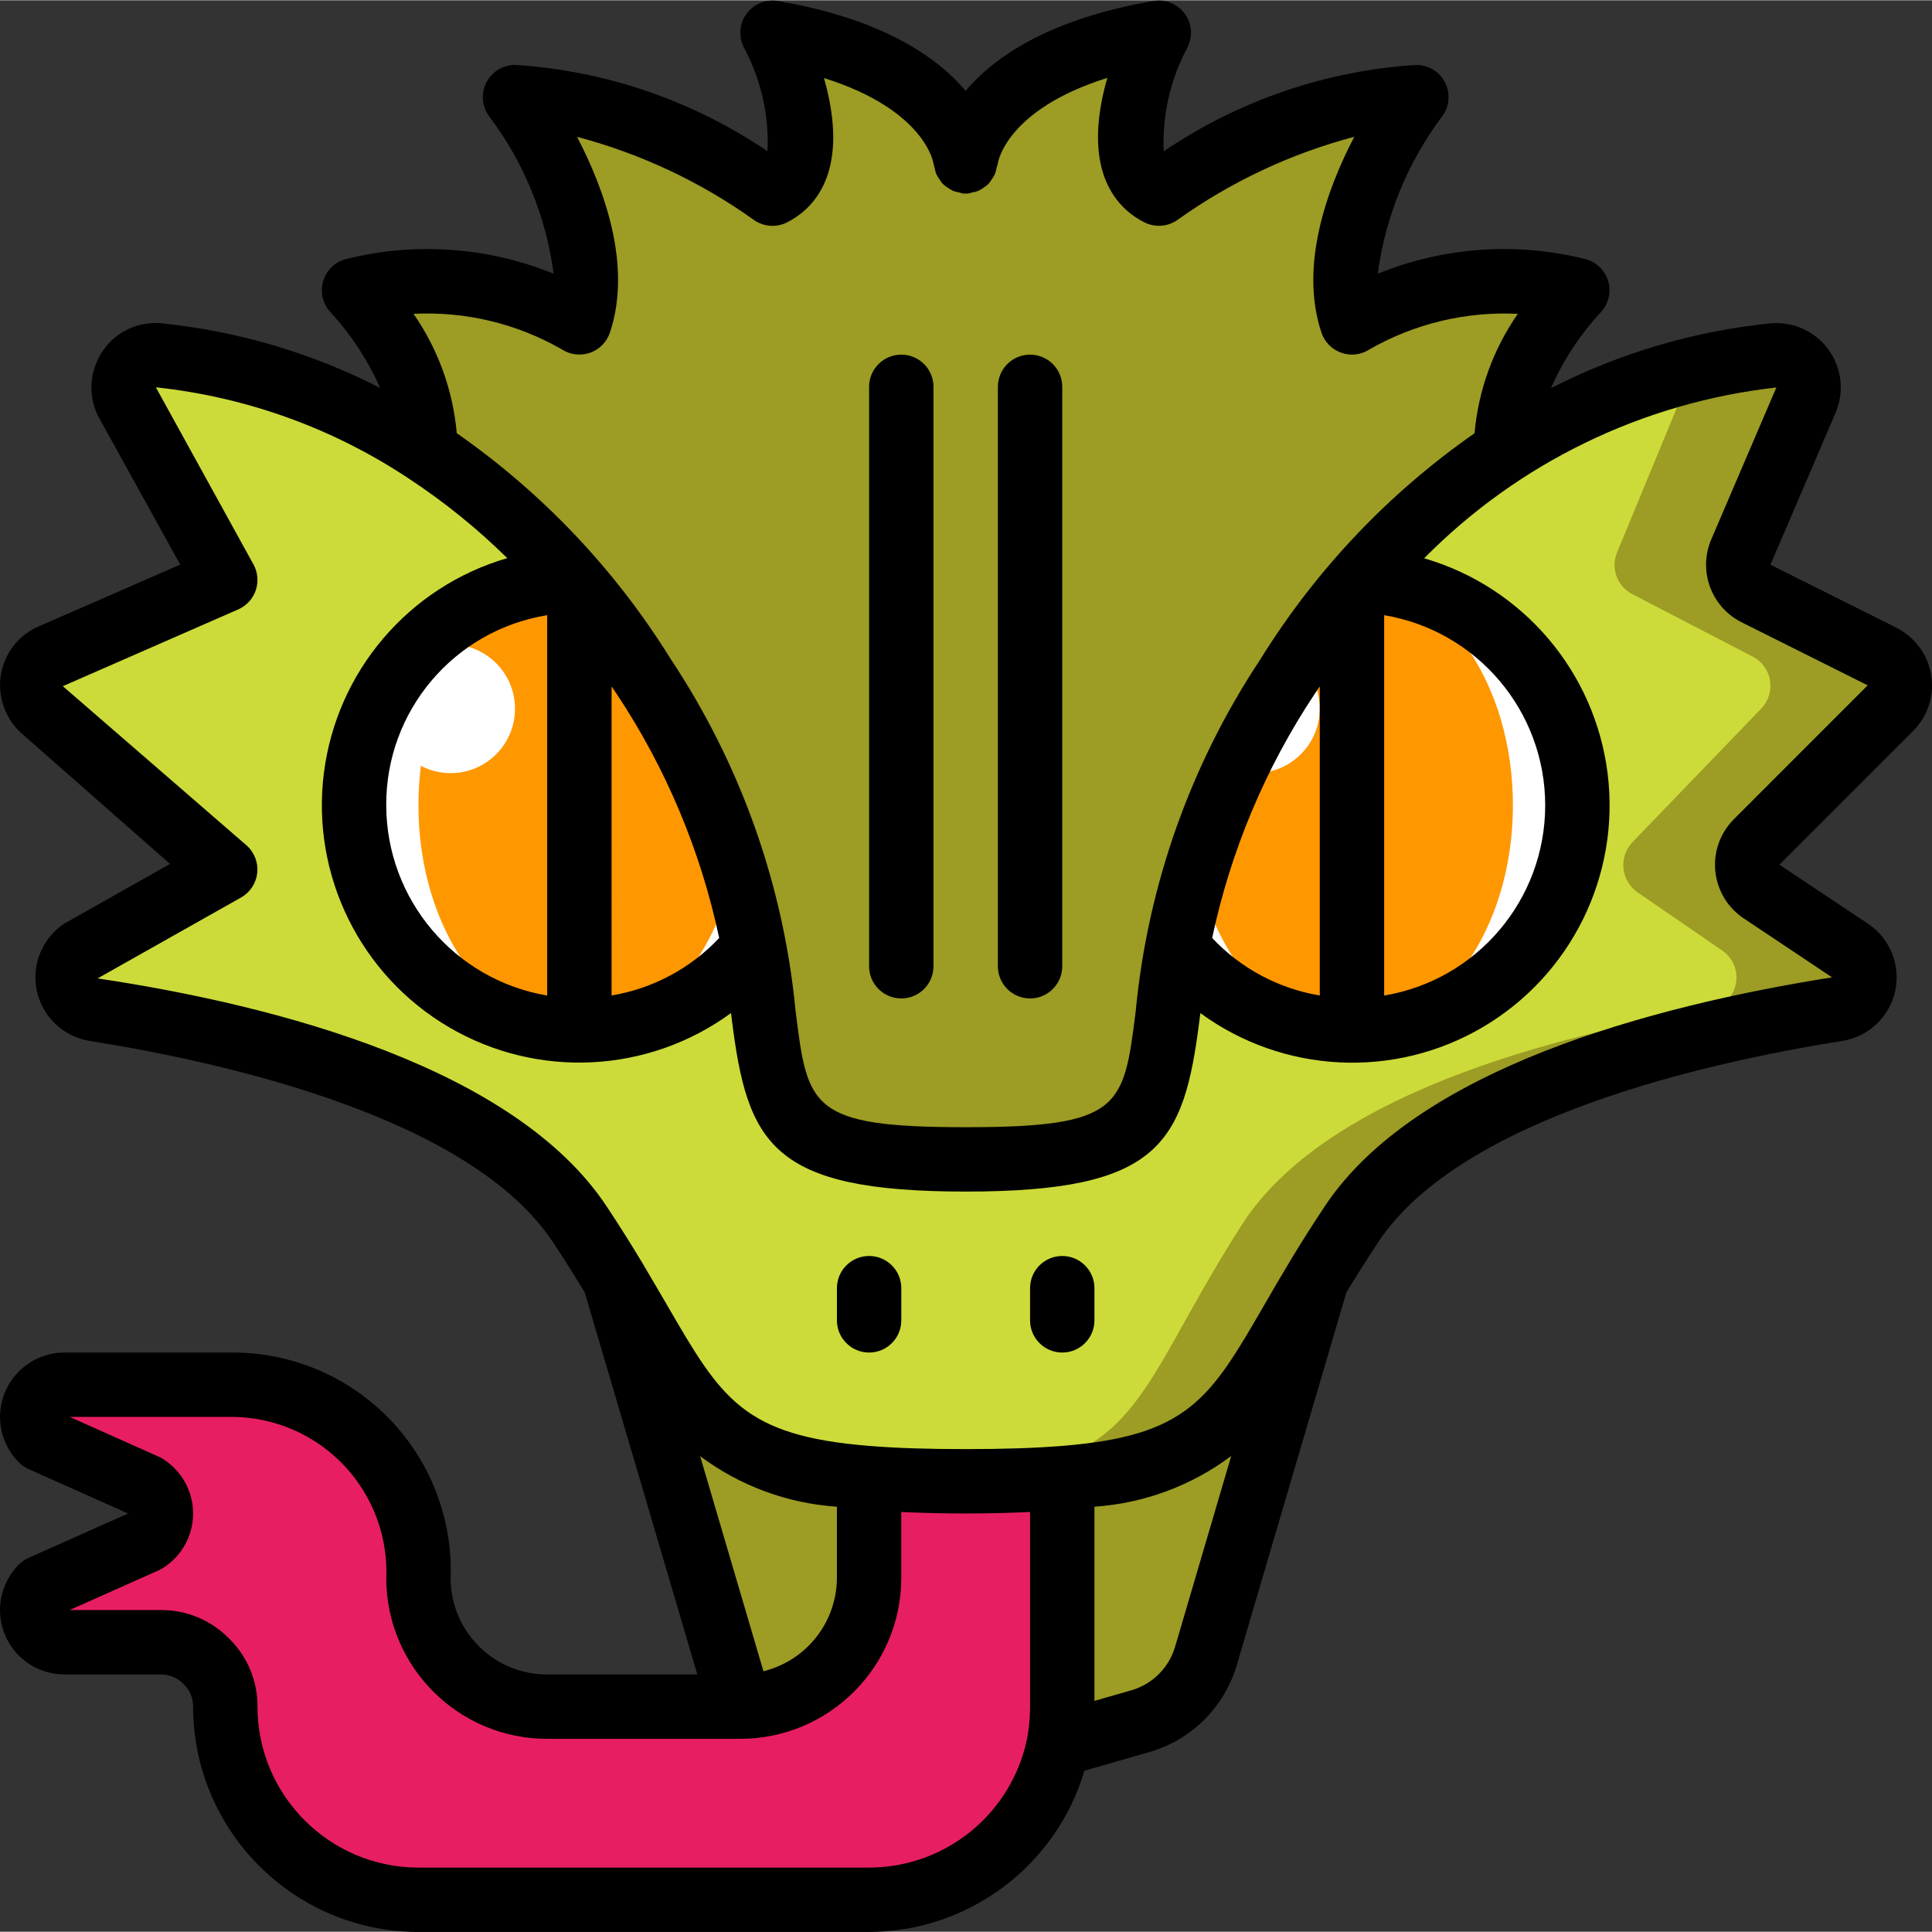 <svg height="512pt" viewBox="0 0 512.148 512" width="512pt" xmlns="http://www.w3.org/2000/svg"><rect x="0" y="0" width="512.148" height="512" fill="#333333" stroke="none"/><path d="m162.977 339.098v.172l33.277 113.066 84.395 10.07 21.547-6.188c8.422-2.418 15.02-8.973 17.496-17.375l29.309-99.574v-.172l50.434-219.648c-1.449-22.441 18.688-42.578 18.688-42.578-20.262-5.078-41.703-2.016-59.734 8.531-8.531-25.602 17.066-59.734 17.066-59.734-34.133 0-68.266 25.602-68.266 25.602-17.066-8.535 0-42.668 0-42.668-49.75 8.535-51.199 34.133-51.199 34.133s-1.449-25.598-51.199-34.133c0 0 17.066 34.133 0 42.668 0 0-34.133-25.602-68.266-25.602 0 0 25.598 34.133 17.066 59.734-18.031-10.547-39.473-13.609-59.734-8.531 0 0 20.137 20.137 18.688 42.578zm0 0" fill="#9d9c24"/><path d="m59.637 230.469.086.086-38.059 21.418c-.625.414-1.199.902-1.707 1.453.465-.621 1.043-1.141 1.707-1.539zm0 0" fill="#46b29d"/><path d="m13.215 173.977 46.508-20.309v.086l-46.508 20.309c-.727.387-1.414.844-2.047 1.367.617-.57 1.305-1.059 2.047-1.453zm0 0" fill="#46b29d"/><path d="m464.125 223.215c-1.844 1.793-2.77 4.332-2.512 6.891.258 2.559 1.668 4.863 3.836 6.25l24.352 15.617c3.027 1.914 4.516 5.523 3.723 9.016-.793 3.488-3.699 6.098-7.254 6.516-35.516 5.461-107.871 20.223-133.23 56.918-33.281 48.297-27.309 66.305-93.383 68.094-.707.043-1.414.043-2.125 0h-3.352c-34.195-.766-49.562-5.629-60.699-16.383-11.137-10.75-18.02-27.391-34.805-51.711-2.445-3.504-5.227-6.766-8.305-9.73-30.121-29.695-92.5-42.324-124.656-47.273-1.652-.223-3.215-.902-4.504-1.961-1.762-1.449-2.852-3.559-3.012-5.832-.164-2.277.617-4.52 2.156-6.199.535-.551 1.125-1.039 1.77-1.453l39.406-21.418-.102-.086-50.348-42.836c-1.668-1.605-2.598-3.828-2.562-6.141.035-2.312 1.027-4.508 2.742-6.062.656-.527 1.367-.984 2.117-1.367l48.152-20.309v-.086l-27.215-47.531c-1.355-3.016-.758-6.551 1.512-8.957.445-.574.984-1.062 1.598-1.453 1.68-1.234 3.75-1.809 5.828-1.621 44.02 4.793 84.578 26.113 113.492 59.648 7.164 8.008 13.727 16.535 19.625 25.516 14.879 21.539 25.168 45.91 30.219 71.594v.258c7.148 38.145-1.332 54.441 49.297 55.977h1.5c2.297.086 4.77.172 7.332.172 60.434 0 50.617-15.957 58.129-56.148v-.172c5.07-25.707 15.355-50.105 30.223-71.68 5.898-8.98 12.461-17.512 19.629-25.516 26.402-30.258 62.258-50.703 101.742-58.027 0 .086.094.086.094.086 3.457 2.195 4.773 6.594 3.09 10.324l-17.844 40.195c-1.828 4.184.012 9.066 4.148 11.008l34.637 16.723c2.516 1.16 4.293 3.488 4.754 6.223.461 2.73-.461 5.512-2.461 7.434zm0 0" fill="#9d9c24"/><path d="m432.707 223.215c-1.73 1.84-2.586 4.336-2.352 6.848.238 2.516 1.539 4.805 3.578 6.293l22.707 15.617c2.832 1.984 4.207 5.473 3.488 8.855s-3.387 6.012-6.781 6.676c-33.066 5.461-100.43 20.223-124.031 56.918-31.012 48.297-25.422 66.305-86.949 68.094-.656.043-1.312.043-1.969 0h-3.133c-31.828-.766-46.141-5.629-56.508-16.383-10.367-10.75-16.777-27.391-32.426-51.711-2.262-3.484-4.852-6.742-7.73-9.73-28.051-29.695-86.121-42.324-116.055-47.273-1.562-.23-3.02-.91-4.199-1.961-3.453-3.141-3.828-8.438-.852-12.031.484-.551 1.035-1.039 1.637-1.453l36.695-21.418-.035-.086-46.891-42.836c-3.246-3.449-3.168-8.848.172-12.203.605-.523 1.266-.98 1.969-1.367l44.828-20.309v-.086l-25.328-47.531c-1.27-3.008-.73-6.477 1.391-8.957.41-.562.914-1.055 1.484-1.453 1.531-1.227 3.477-1.809 5.43-1.621 41.738 5.105 79.746 26.559 105.691 59.648 6.703 8.047 12.809 16.574 18.262 25.516 13.957 21.805 23.523 46.125 28.16 71.594v.258c6.664 38.145-1.238 54.441 45.902 55.977h1.391c2.082.086 13.344.172 15.734.172 56.262 0 47.129-15.957 54.129-56.148l5.605-12.117c2.574-21.438 10.301-41.934 22.52-59.734 5.457-8.938 11.559-17.465 18.262-25.516 33.559-40.105 62.461-53.676 85.828-58.027-.004.023.004.043.02.062.012.016.035.023.055.023 3.273 2.332 4.477 6.633 2.887 10.324l-16.617 40.195c-1.727 4.117-.059 8.875 3.867 11.008l32.238 16.723c2.379 1.297 4.016 3.625 4.438 6.301.418 2.676-.43 5.391-2.297 7.355zm0 0" fill="#ccdb39"/><g fill="#65ddb9"><path d="m59.637 230.469-48.641-42.75v-.086zm0 0"/><path d="m25.16 267.418c31.062 4.949 91.309 17.578 120.406 47.273-29.27-29.609-89.43-42.238-120.406-47.188-1.625-.219-3.145-.934-4.352-2.047 1.234 1.055 2.746 1.734 4.352 1.961zm0 0"/><path d="m249.078 392.516c.68.043 1.363.043 2.047 0-.68.074-1.363.102-2.047.086h-3.246c-33.109-.766-47.957-5.633-58.621-16.469 10.75 10.754 25.598 15.617 58.621 16.383zm0 0"/></g><path d="m418.121 213.402c.043 29.695-21.797 54.887-51.199 59.051-2.816.488-5.676.719-8.535.684-2.855.016-5.707-.184-8.531-.598-14.84-2.082-28.328-9.742-37.719-21.418v-.172c4.852-25.602 14.777-49.973 29.184-71.68 2.816-4.352 5.633-8.535 8.535-12.461 3.414-4.605 6.91-8.957 10.41-13.055 2.219.086 4.352.258 6.484.512 29.496 4.109 51.43 29.359 51.371 59.137zm0 0" fill="#fff"/><path d="m401.055 213.402c0 33.023-19.113 59.734-42.668 59.734-19.539 0-36.008-18.348-41.043-43.434 1.969-6.332 4.305-12.543 6.996-18.605.938-2.305 2.047-4.691 3.156-7.082 4.055-8.547 8.672-16.812 13.824-24.746.941-1.449 1.879-2.816 2.816-4.184 1.879-2.898 3.754-5.629 5.719-8.277 2.816-3.84 5.633-7.422 8.617-10.836.684-.766 1.453-1.449 2.133-2.133 22.531 1.535 40.449 27.562 40.449 59.562zm0 0" fill="#ff9701"/><path d="m230.387 391.75v26.453c0 18.852-15.281 34.133-34.133 34.133h-51.199c-18.754.023-34.008-15.105-34.133-33.859.504-13.363-4.41-26.363-13.625-36.055-9.215-9.688-21.953-15.25-35.324-15.418h-44.918c-3.441.023-6.527 2.109-7.832 5.293-1.309 3.184-.574 6.84 1.859 9.273l27.527 12.312c2.512 1.555 4.039 4.301 4.039 7.254s-1.527 5.695-4.039 7.254l-27.527 12.312c-2.434 2.434-3.168 6.086-1.859 9.27 1.305 3.184 4.391 5.273 7.832 5.297h25.602c9.395.07 16.996 7.668 17.066 17.066 0 28.277 22.922 51.199 51.199 51.199h119.465c24.41 0 45.434-17.203 50.262-41.129.617-3.324.93-6.691.941-10.07v-60.586zm0 0" fill="#e81e63"/><path d="m199.84 250.863v.258c-9.391 11.676-22.879 19.336-37.719 21.418-2.824.414-5.676.613-8.531.598-2.859.035-5.719-.195-8.535-.684-29.41-4.234-51.227-29.457-51.184-59.168.043-29.711 21.934-54.867 51.355-59.02 2.133-.254 4.266-.426 6.484-.512l.086.086c.613.672 1.184 1.387 1.707 2.133 2.984 3.414 5.801 6.996 8.617 10.836 2.816 3.844 5.719 8.109 8.535 12.461 6.578 10.094 12.258 20.742 16.98 31.828 2.691 6.062 5.027 12.273 6.996 18.605 2.191 6.934 3.93 14 5.207 21.16zm0 0" fill="#fff"/><path d="m194.633 229.703c-5.035 25.086-21.504 43.434-41.043 43.434-23.555 0-42.668-26.711-42.668-59.734 0-32 17.918-58.027 40.449-59.562.68.684 1.449 1.367 2.133 2.133 2.984 3.414 5.801 6.996 8.617 10.836 2.816 3.844 5.719 8.109 8.535 12.461 6.578 10.094 12.258 20.742 16.98 31.828 2.691 6.062 5.027 12.273 6.996 18.605zm0 0" fill="#ff9701"/><path d="m136.523 187.801c0 9.426-7.645 17.07-17.07 17.07-9.422 0-17.066-7.645-17.066-17.07s7.645-17.066 17.066-17.066c9.426 0 17.07 7.641 17.07 17.066zm0 0" fill="#fff"/><path d="m349.855 187.801c-.027 9.414-7.652 17.039-17.066 17.07-1.801.027-3.594-.262-5.293-.855 4.055-8.547 8.672-16.812 13.824-24.746.941-1.449 1.879-2.816 2.816-4.184 3.629 3.234 5.711 7.859 5.719 12.715zm0 0" fill="#fff"/><path d="m502.738 166.34-33.418-16.707 17.254-40.25c2.383-5.535 1.672-11.91-1.871-16.781-3.539-4.871-9.387-7.516-15.383-6.961-20.293 2.066-40.027 7.895-58.188 17.188 3.215-7.312 7.613-14.047 13.023-19.926 2.172-2.172 3.008-5.348 2.188-8.309s-3.168-5.254-6.148-6c-18.273-4.562-37.523-3.199-54.973 3.891 2.023-15.133 7.902-29.492 17.066-41.703 1.938-2.586 2.246-6.047.797-8.934-1.445-2.891-4.398-4.711-7.633-4.711-23.973 1.512-47.102 9.426-66.977 22.918-.402-9.617 1.789-19.168 6.348-27.645 1.434-2.879 1.125-6.316-.793-8.895-1.914-2.578-5.117-3.859-8.285-3.32-27.57 4.73-42.078 14.738-49.758 23.809-7.68-9.07-22.188-19.078-49.758-23.809-3.168-.543-6.375.742-8.293 3.324-1.918 2.578-2.223 6.02-.785 8.898 4.562 8.461 6.742 18.008 6.305 27.613-19.863-13.48-42.977-21.387-66.934-22.895-3.234 0-6.188 1.824-7.633 4.715-1.445 2.891-1.137 6.352.805 8.938 9.191 12.191 15.07 26.555 17.066 41.695-17.453-7.09-36.711-8.453-54.988-3.891-2.98.746-5.332 3.039-6.148 6-.82 2.961.016 6.137 2.188 8.309 5.363 5.875 9.742 12.582 12.965 19.855-18.086-9.254-37.738-15.062-57.953-17.117-6-.594-11.863 2.074-15.359 6.988-3.68 5.121-4.258 11.848-1.508 17.52l21.816 39.449-38.348 16.742c-4.902 2.453-8.332 7.109-9.215 12.52-.863 5.605 1.07 11.277 5.18 15.191l39.672 34.891-28.102 15.871c-5.84 3.906-8.688 10.992-7.18 17.852 1.508 6.863 7.066 12.098 14.008 13.195 36.426 5.809 100.785 20.375 122.699 53.211 3.199 4.797 5.973 9.285 8.535 13.5l29.824 101.23h-39.793c-14.07.031-25.516-11.324-25.602-25.395.586-15.641-5.203-30.852-16.039-42.148-10.832-11.297-25.785-17.715-41.441-17.789h-44.918c-6.898.008-13.113 4.168-15.75 10.543-2.637 6.375-1.176 13.711 3.703 18.59.734.738 1.605 1.336 2.559 1.758l26.375 11.777-26.383 11.773c-.957.426-1.824 1.02-2.562 1.758-4.879 4.883-6.336 12.219-3.699 18.594 2.641 6.375 8.859 10.535 15.758 10.539h25.602c2.297 0 4.496.941 6.074 2.613 1.594 1.555 2.48 3.695 2.457 5.922.039 32.973 26.762 59.695 59.734 59.734h119.465c26.371-.105 49.559-17.469 57.082-42.746l17.066-4.906c11.254-3.191 20.074-11.945 23.348-23.176l29.012-98.68c2.559-4.215 5.367-8.703 8.535-13.5 21.973-32.793 86.441-47.395 122.938-53.203 6.941-1.098 12.5-6.332 14.008-13.195 1.508-6.859-1.34-13.945-7.18-17.852l-23.5-15.664 35.473-35.477c3.867-3.879 5.637-9.379 4.758-14.785-.879-5.406-4.297-10.066-9.195-12.52zm-393.113-83.223c13.711-.691 27.336 2.566 39.254 9.387 2.211 1.461 4.977 1.812 7.484.953 2.508-.863 4.473-2.844 5.316-5.359 5.973-17.816-1.57-38.211-8.707-51.898 16.758 4.43 32.574 11.848 46.695 21.898 2.586 1.934 6.039 2.242 8.926.801 6.211-3.113 15.891-11.656 10.914-34.023-.324-1.469-.691-2.91-1.09-4.266 26.973 8.473 29.035 22.613 29.035 22.613.078.406.184.809.316 1.203.086.543.223 1.074.41 1.586.246.531.547 1.035.898 1.504.246.41.531.801.852 1.16.426.406.895.762 1.398 1.066.406.293.84.551 1.289.766.539.199 1.098.344 1.664.438.398.137.809.242 1.219.324.172 0 .316-.07.488-.07s.316.078.488.07c.398-.078.797-.18 1.184-.309.566-.09 1.125-.234 1.664-.434.453-.219.883-.477 1.289-.77.504-.301.973-.66 1.398-1.066.32-.359.605-.746.855-1.16.348-.469.648-.973.895-1.5.191-.516.328-1.047.41-1.59.148-.395.266-.805.352-1.219 0-.172 2.156-14.227 29.012-22.648-.402 1.391-.77 2.844-1.094 4.266-4.973 22.367 4.703 30.91 10.914 34.023 2.891 1.465 6.355 1.164 8.953-.766 14.121-10.055 29.938-17.473 46.695-21.906-7.137 13.652-14.645 34.082-8.707 51.898.84 2.52 2.805 4.5 5.312 5.367 2.508.867 5.277.516 7.488-.945 11.922-6.812 25.543-10.07 39.254-9.387-6.512 9.371-10.461 20.281-11.461 31.648-22.805 15.898-42.125 36.289-56.77 59.922-18.527 27.914-29.883 59.969-33.059 93.32-3.184 25.43-3.84 30.719-45.074 30.719s-41.891-5.289-45.074-30.719c-3.18-33.348-14.531-65.395-33.059-93.305-14.645-23.641-33.961-44.043-56.77-59.953-1.004-11.363-4.953-22.27-11.461-31.641zm211.703 165.453c4.898-23.098 14.125-45.059 27.195-64.719.438-.684.855-1.281 1.332-1.953v81.918c-10.922-1.82-20.945-7.18-28.527-15.246zm45.594-85.566c24.637 4.121 42.688 25.438 42.688 50.414 0 24.98-18.051 46.297-42.688 50.418zm-264.535 50.398c-.129-25.016 17.977-46.398 42.668-50.398v100.832c-24.605-4.18-42.621-25.477-42.668-50.434zm59.734-31.504c.438.672.898 1.27 1.332 1.953 13.07 19.66 22.297 41.621 27.195 64.719-7.582 8.066-17.605 13.426-28.527 15.246zm40.277 261.117-16.801-57.078c10.539 7.871 23.133 12.523 36.258 13.398v18.867c-.047 11.73-8.066 21.93-19.457 24.746zm27.988 51.988h-119.465c-23.551-.031-42.637-19.117-42.668-42.668.051-6.758-2.641-13.242-7.457-17.98-4.754-4.906-11.309-7.66-18.141-7.621h-24.203l23.637-10.547c.355-.156.699-.34 1.027-.547 5.02-3.109 8.074-8.598 8.074-14.504 0-5.91-3.055-11.395-8.074-14.508-.328-.203-.672-.387-1.027-.547l-23.625-10.547h43.52c11.117.176 21.691 4.848 29.305 12.953 7.613 8.105 11.617 18.949 11.098 30.055.188 23.43 19.238 42.328 42.668 42.328h51.199c23.555-.031 42.641-19.117 42.668-42.668v-17.461c5.266.238 10.836.395 17.066.395s11.801-.156 17.066-.395v51.594c-.004 2.812-.262 5.621-.77 8.387-4.051 19.93-21.562 34.254-41.898 34.281zm81.121-58.566c-1.637 5.609-6.039 9.984-11.656 11.582l-9.73 2.789v-51.473c13.129-.887 25.723-5.555 36.258-13.441zm148.129-219.355c-3.617 3.609-5.43 8.648-4.934 13.738.496 5.086 3.246 9.684 7.492 12.527l23.461 15.664c-47.961 7.598-110.211 24.289-134.41 60.59-6.758 10.137-11.793 18.773-16.215 26.453-14.285 24.676-20.051 34.473-53.441 37.16-7.16.582-15.516.855-25.602.855-10.086 0-18.414-.266-25.602-.855-33.379-2.695-39.148-12.492-53.453-37.145-2.004-3.414-4.152-7.141-6.5-11.094-.078-.137-.152-.266-.238-.391-2.801-4.652-5.891-9.617-9.5-15.039-24.215-36.324-86.355-53-134.824-60.254l38.023-21.441c2.406-1.359 4.008-3.801 4.297-6.551.285-2.746-.777-5.465-2.855-7.293l-48.684-42.18 46.484-20.344c2.199-.961 3.891-2.805 4.664-5.078.77-2.273.547-4.766-.613-6.867l-25.871-46.934c24.117 2.559 47.254 10.941 67.414 24.43 9.234 6.102 17.855 13.086 25.742 20.848-26.133 7.609-45.242 30.027-48.621 57.035-3.379 27.008 9.617 53.441 33.074 67.254 23.453 13.816 52.871 12.363 74.855-3.688l.203 1.629c4.141 33.152 10.566 45.688 62.004 45.688s57.863-12.535 62.004-45.688l.203-1.629c21.973 16.07 51.398 17.539 74.863 3.734 23.461-13.805 36.473-40.238 33.098-67.25-3.375-27.016-22.488-49.434-48.629-57.043 25.016-25.344 57.977-41.324 93.363-45.277l-17.254 40.27c-3.555 8.305-.023 17.941 8.055 21.98l33.41 16.707zm0 0"/><path d="m230.387 332.871c-4.711 0-8.531 3.82-8.531 8.531v8.535c0 4.711 3.82 8.531 8.531 8.531 4.715 0 8.535-3.82 8.535-8.531v-8.535c0-4.711-3.82-8.531-8.535-8.531zm0 0"/><path d="m281.59 332.871c-4.715 0-8.535 3.82-8.535 8.531v8.535c0 4.711 3.82 8.531 8.535 8.531 4.711 0 8.531-3.82 8.531-8.531v-8.535c0-4.711-3.82-8.531-8.531-8.531zm0 0"/><path d="m238.922 264.602c4.711 0 8.531-3.82 8.531-8.531v-153.602c0-4.711-3.82-8.531-8.531-8.531-4.715 0-8.535 3.82-8.535 8.531v153.602c0 4.711 3.82 8.531 8.535 8.531zm0 0"/><path d="m273.055 264.602c4.715 0 8.535-3.82 8.535-8.531v-153.602c0-4.711-3.82-8.531-8.535-8.531-4.711 0-8.531 3.82-8.531 8.531v153.602c0 4.711 3.82 8.531 8.531 8.531zm0 0"/></svg>
